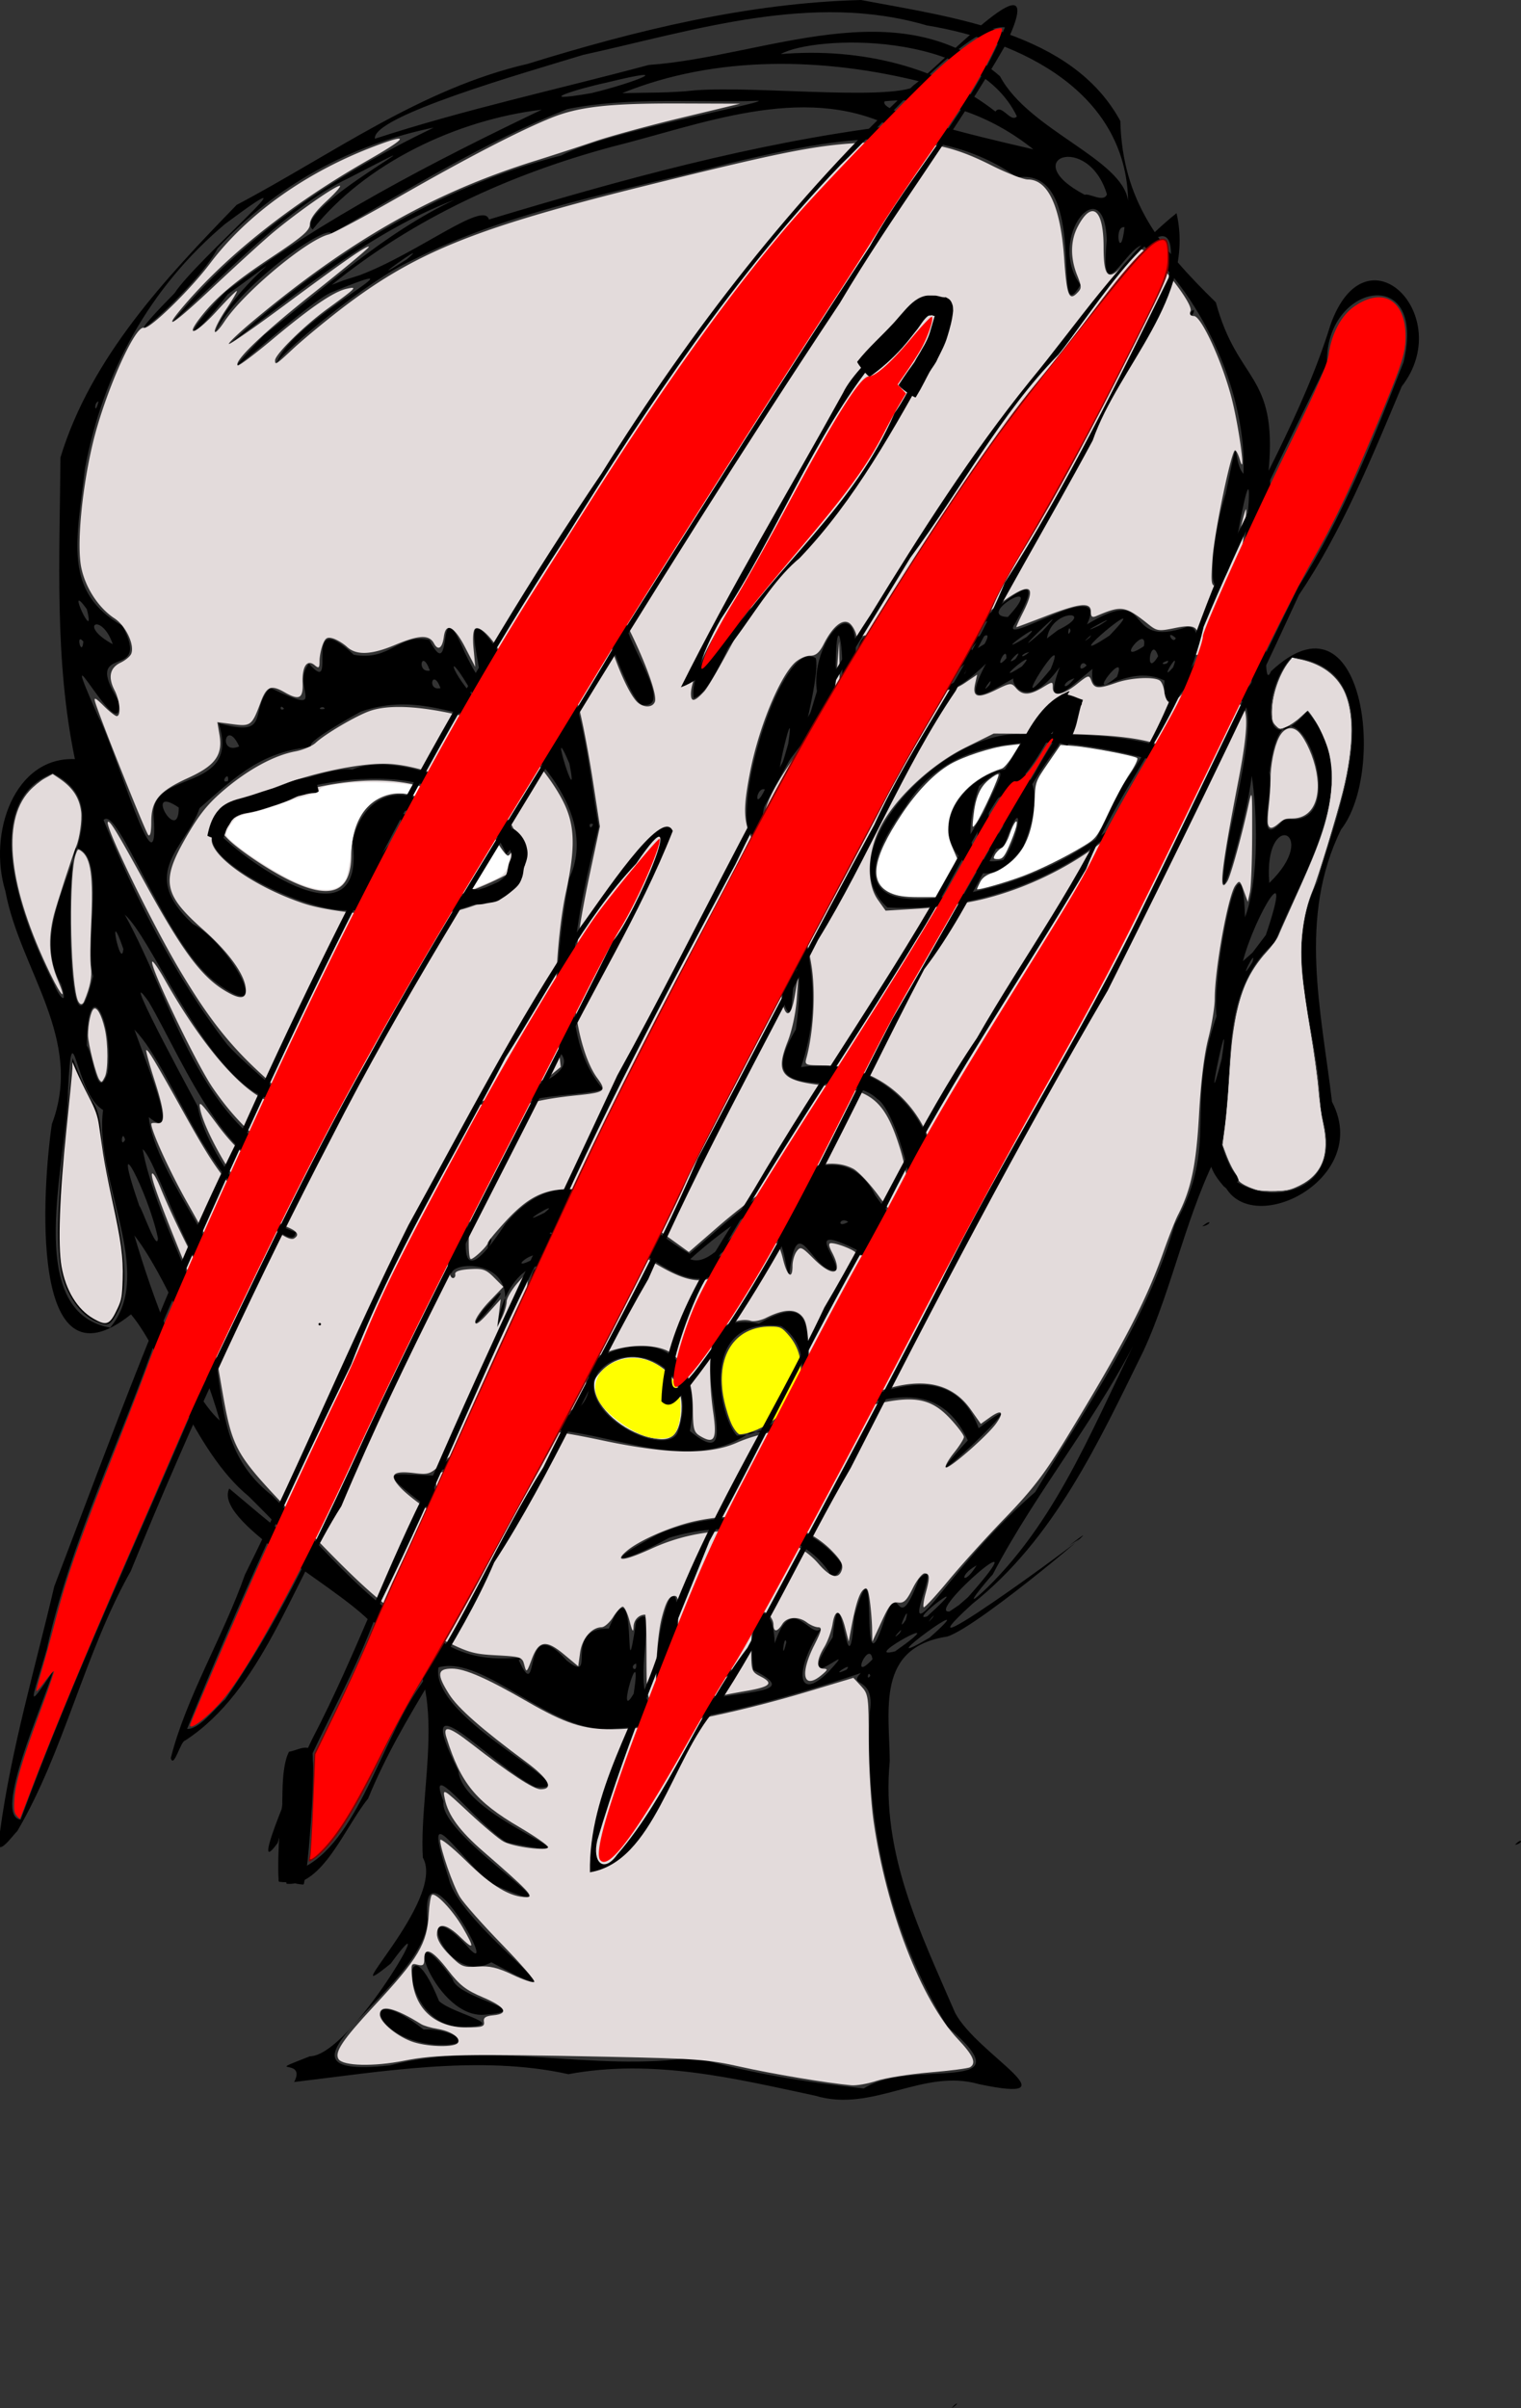<svg xmlns="http://www.w3.org/2000/svg" width="1148.45" height="1817.856"><rect width="100%" height="100%" fill="#333333" stroke="none"/><g transform="translate(-198.308 -232.403)"><path d="M916.794 2050.258c4.506-5.409 6.304-3.682 0 0m-102.89-235.829c-60.36-12.905-122.084-28.18-186.468-16.25-66.77-14.898-141.85-1.791-207.04 5.916 10.048-18.984-25.666-4.63 11.793-19.393 32.035-.361 103.228-127.71 61.163-70.025-46.03 37.36 42.343-48.017 24.24-79.984-3.683-59.463 28.423-155.11-40.798-179.189-28.616-28.463-117.284-75.103-105.4-99.436 32.813 27.553 61.99 52.813 14.733 5.927-41.99-34.454-63.65-107.427-88.9-137.388-78.032 62.401-66.655-97.444-59.753-143.625 24.398-64.35-23.89-115.936-35.102-175.855-13.444-44.212 7.08-101.621 52.494-99.67-15.562-74.774-11.498-152.07-10.9-227.716 23.049-75.646 79.348-135.398 133.045-190.666 71.894-37.936 138.779-87.75 219.783-106.47 81.657-25.275 165.93-45.97 251.683-48.202 69.49 13.25 159.203 24.129 195.744 91.306 1.607 61.039 30.61 96.224 72.13 136.95 16.572 61.141 46.456 53.11 39.924 126.344 6.675 40.031-8.715 176.366 1.75 152.144 70.188-65.85 87.324 75.43 52.866 119.426-32.54 66.27-14.993 136.496-6.827 205.589 33.733 64.195-81.694 113.557-85.087 46.693 22.3 37.998 100.468 27.413 76.374-38.99.59-58.222-30.482-117.77-2.224-174.203 13.606-50.02 61.352-160.628-19.542-169.047-21.872 22.553-23.98 81.435 11.81 40.78 44.832 52.343-4.29 122.202-24.581 174.442-44.347 39.132-28.809 98.99-40.474 154.203-25.87 48.306-36.163 105.46-58.68 154.242-33.983 69.103-67.214 141.677-129.178 190.874-73.562 67.005 122.68-77.665 72.858-43.788 45.656-35.655-67.479 61.2-91.843 68.456-53.724 8.23-43.706 55.098-43.357 93.973-6.78 69.79 23.387 129.875 49.346 190.086 16.867 31.816 92.229 69.463 17.974 53.803-42.412-12.22-80.093 21.869-123.555 8.743m36.621-5.48c36.384-23.434 125.461 6.592 63.204-46.55-43.683-71.142-62.216-154.446-58.667-237.708 4.446-27.639-17.207-18.392-6.852-29.278-60.458 20.36-125.95 38.166-187.74 42.04-45.614 4.442-96.355-56.128-131.094-46.358-7.026 40.139 117.917 94.505 73.176 90.312-33.961-16.567-95.57-87.736-58.158-12.043 3.89 37.786 122.532 71.278 36.663 53.865-23.544-14.225-61.626-66.644-47.844-30.901-4.748 27.258 120.358 99.346 34.602 61.36-29.263-27.333-50.903-65.38-30.622-3.122 8.15 36.593 117.126 108.986 32.13 63.119-36.377 20.252-61.517-61.428-15.533-9.081 20.343 19.322-38.612-85.624-32.639-23.031-1.034 51.02-136.258 121.65-28.384 109.953 76.018-19.687 151.836 5.64 230.169-6.143 41.769 12.265 85.944 19.105 127.59 23.566m-324.398-33.106c-48.547-4.41-56.152-49.658-8-11.38 20.72-1.193 44.62 13.326 8 11.38m19.878-13.058c-47.924-3.586-43.966-88.42-16.17-19.772 10.861 10.128 56.636 18.46 16.17 19.772m16.58-9.412c-38.283.75-64.516-85.37-22.566-27.123 3.34 15.407 67.415 24.207 22.566 27.123m154.248-235.332c46.82-10.39 86.167-6.67 50.376-25.002-6.139-46.688 14.535-57.56 16.092-20.162 13.78-41.62 28.228 1.692 36.157-12.666-22.615 34.06-18.836 57.361 4.14 34.515 28.344-30.55-30.835 26.03 3.435-26.334 6-60.356 11.44 51.338 16.331-15.629 20.247-70.177 2.336 64.459 22.122 4.205 13.215-39.324 8.37 16.352 26.569-32.399 21.775-21.727-19.982 55.533 14.739 12.881 25.318-31.53 45.942-54.976 73.193-78.769 39.334-65.285 83.74-127.749 105.406-201.995 34.083-61.608 7.065-87.49 31.505-157.2-3.956-28.82 19.2-152.096 21.489-74.724 11.186-29.508 8.967-81.346 5.04-106.766-3.23 32.477-32.235 134.691-17.367 47.163 5.76-29.39 29.991-125.35-.712-99.413 3.98-32.983 28.968-61.178 19.455-94.255-4.3 39.233-40.176 106.08-16.779 30.417 9.743-35.235 22.271-163.722 3.955-61.268-21.805 72.102-23.175 13.57-8.18-35.645 11.417-54.86 4.46-24.735 13.407-14.91 2.66-58.047-29.108-131.803-75.978-172.656-12.769 1.429-32.503 50.51-27.227-3.749-1.826-54.57-46.103-1.632-19.874 33.773-23.317 39.259 8.59-89.487-47.818-81.138-64.92-46.107-145.347-27.561-216.849-10.762-80.876 21.145-165.716 35.436-240.503 73.616-33.15 15.046-95.168 66.716-101.944 77.53 11.012-33.474 123.34-86.95 40.608-53.217-24.133 12.202-107.997 93.026-49.854 31.801 46.383-36.017 90.133-76.71 143.843-102.15-63.844 24.445-116.492 69.315-170.765 109.629 71.712-65.207 156.274-118.877 251.282-143.01 35.668-18.281 148.699-38.402 149.204-41.261-47.931 1.697-97.952-3.216-144.756 6.28-62.228 24.666-119.902 60.652-177.98 93.893-3.475-7.696-71.945 40.402-87.964 75.431 11.654-36.2 74.797-76.508 9.66-29.507-29.701 39.02-37.457 34.723-1.461-2.1C442.245 397.4 524.67 354.8 607.334 315.21c-63.966 7.593-133.075 40.242-172.959 90.454-18.342-14.806 122.588-88.266 27.81-39.127-49.87 23.228-106.902 86.598-133.963 109.31 52.11-64.51 123.307-111.347 197.616-147.152-62.851 12.86-119.648 43.734-163.23 91.257-16.881 32.016-93.265 95.474-32.428 33.684 15.811-24.69 115.296-109.638 38.08-52.152-56.914 47.917-92.312 112.168-105.77 184.431-6.427 55.24-16.62 93.267 28.186 118.847 23.195 43.758-32.092 9.94-2.625 57.125 4.065 40.498-51.888-70.316-15.529 11.49 12.757 23.31 46.636 141.53 41.738 74.673-2.532-35.332 66.277-16.564 49.144-69.703 40.231 11.198 22.439-8.76 38.838-26.799 46.712 22.552 14.887-.404 29.372-18.172 23.623 27.112-7.853-45.642 33.81-6.676 27.792 4.985 33.822-16.39 57.084-11.162 19.036 36.893 4.063-43.567 26.62 9.224 30.963 62.85-15.98-62.034 25.412-.547 18.034 50.969 25.628-37.156 35.11-11.683 29.993 39.885 32.66 101.251 40.735 144.006-14.785 60.47-37.346 151.98 3.561 198.305-36.86 9.374-94.898-4.417-96.107 63.868-8.906 45.116-18.687 99.33 22.075 37.604 50.831-60.527 98.284-.546 139.14 22.55 34.264-28.652 109.328-104.882 140.1-44.207 50.997 74.23 21.19-60.585 1.624-72.645-25.743-24.703-97.35 7.548-61.561-52.443 6.063-41.52.221-72.146-3.584-12.282-15.2-1.671-1.39-105.14-32.58-138.459-7.539-35.661 28.224-145.052 51.212-129.575 4.034 14.721-19.052 91.022.897 24.935-5.576-35.833 32.566-81.181 29.084-24.094 8.712-46.107 23.663 20.1 32.503-34.45 33.57-23.592 22.35 18.933 57.8-5.96-48.339 70.672 74.903-65.369 30.442 13.011-15.556 21.693 72.515-37.957 54.072 1.037 52.739-31.98 24.3 19.671 75.58 1.876 24.576-.77-26.08 74.935 4.164 29.655 33.433-47.523-25.788 66.131-21.208 10.863-30.689-15.031-57.28 22.284-54.439-8.757-18.919 15.674-37.618 33.771-24.719-1.348-27.78 38.46-40.157 5.84-33.168 7.48-20.895 11.614-42.045 26.987-22.52-10.073-39.441 38.07-34.623 8.173-60.493 22.922 6.668 54.225-6.38-13.052-30.545 18.47 5.78-46.748-46.783 40.396-18.672-17.642 4.184-28.286-3.016-72.304-3.742-22.284 8.827 49.93-89.467 93.593-42.458 147.2 19.79 51.727 35.582 99.87 16.275 155.88 65.188-9.85 109.317 46.03 102.28 103.47.033 43.113-69.934 41.026-57.692 35.649-43.307-21.742-18.037 2.003-17.718 14.248-18.502 3.425-29.62-49.103-35.651 3.06-4.531-3.913-4.13-51.378-21.981-5.566-22.25 29.375 22.964-51.6-17.7-10.89-38.516 64.443-97.454-55.42-100.487 16.64-23.59 1.325-33.388-40.517-31.276 9.417-13.751-35.504-45.416-5.331-48.931 29.426 26.095-54.824-44.925-50.07-33.417-36.334-23.097-45.843 47.962-148.082 37.53-135.963-64.01 14.375 66.117-8.19 43.386-33.82-6.704-43.65.338-96.419 6.656-131.833 23.123-49.142-30.464-102.566-59.257-119.27-33.044-6.044-60.69-19.53-98.094-6.618-19.844 10.93-44.383 25.768-36.27 26.443-37.877 3.79-55.625 20.14-85.51 46.434-9.736 29.365-47.138 48.508-5.211 87.338 27.465 14.237 64.929 80.312 16.636 43.541-37.96-29.5-73.3-134.19-83.897-121.89 23.036 56.498 53.76 118.172 93.175 169.187 18.278 21.177 83.16 68.383 20.605 36.163-43.595-28.694-77.955-116.376-97.77-133.946 36.47 65.883 57.014 162.172 133.604 190.034-48.78 22.836-90.534-81.887-115.521-124.29-27.489-38.868 48.057 99.076 37.063 79.15 6.352 41.043 71.9 116.825 73.895 94.824-65.352-22.933-90.02-120.337-121.769-152.967 12.112 33.958 34.394 85.726 10.877 66.086 3.532 42.883 72.47 121.998 55.867 137.52-25.039-22.395-50.996-106.624-60.514-113.294 8.528 47.995 49.674 121.594 52.714 147.056 9.3 38.693 3.41 82.2 45.048 114.396 36.997 38.086 83.62 94.811 124.124 107.305 33.014 25.405 72.118 10.543 62.075 16.938 16.903 36.758.931-39.171 36.24.307 24.19 19.042-4.39-24.631 31.753-24.164 23.377-55.828 10.155 62.845 20.736-5.537 24.325-25.44-22.095 94.841 38.117 61.816m-20.88-6.828c-9.55-27.865 16.556-123.633 13.972-42.425-1.007 9.99-2.864 49.507-13.971 42.425m29.362-1.18c-40.81-9.499 33.758-116.07 3.65-40.502-20.73-13.393 28.635 61.475-3.65 40.501m16.358-13.613c-16.18-55.809 24.583 10.588 0 0m11.023-29.278c-1.292-94.032 21.372 35.218 0 0m71.443-48.323c-24.423-36.101-81.425-37.654-120.679-25.551-35.92 20.062-53.988 21.362-8.225-2.68 43.418-18.926 106.591-18.66 137.215 20.473 5.17 3.988-6.719 18.133-8.31 7.758m-302.129-47.724c-40.277-31.134-31.214-25.871 3.39-24.836 33.497-48.265 134.253-22.02 115.558-83.202 48.049-32.629 89.5-8.641 78.248 49.59 54.396 45.027-26.846-96.828 52.155-81.03 70.449-42.117 7.798 79.927 62.813 64.117 35.415-17.182 84.43-35.555 103.11 14.823 61.165-46.964-69.701 76.004-8.215 9.16-32.821-71.144-107.694-2.813-163.915-6.306-68.97 48.8-158.767-46.949-226.36 27.611-34.079.254 12.185 47.69-16.784 30.073m232.748-54.943c45.393-1.626 66.004-61.263 33.302-82.758-62.98-7.91-46.858 68.76-33.302 82.758m-45.124-1.723c20.756-52.101-41.859-76.443-62.647-41.828-7.72 30.72 52.993 59.138 62.647 41.828M563.46 1220.97l10.95-11.694c11.53-7.82-32.838 42.76-10.95 11.694m33.334-12.917c10.476-52.51 7.812 32.109 0 3.624zm-132.667-288.67c-34.497 3.643-122.126-41.287-102.905-60 26.493 27.164 113.522 87.288 103.29 8.297 15.532-67.525 99.412-26.521 50.447 26.75-59.209 50.135 83.618 2.267 78.53-10.689-26.331 45.19-84.676 41.438-129.362 35.641m38.16-16.1c18.393-22.679-31.801 16.58 0 0m-2.16-7.189c6.821-9.536-9.95 9.697 0 0m1.269-6.035c32-67.162-39.707 20.71 0 0m-5.152-25.485c22.142-48.6-38.631 52.866-5.37 6.886zm-18.31-2.176c43.986-56.176 5.197 31.49-7.855 18.363l3.307-8.144zm29.229-15.637c26.207-13.166-40.88 10.073-9.144.581zm361.195 70.707c-46.756-41.686 41.981-133.394 100.364-130.777 45.945-1.586 183.017 1.856 89.97 53.97-46.671 51.867-121.2 80.524-190.334 76.806m43.417-8.022c67.92-9.108 130.547-42.815 170.215-99.352-64.12-19.173-158.605-36.583-200.107 31.411-29.961 41.275-39.617 78.237 29.892 67.94m24.352-18.614c-77.212-49.626 80.854-136.682 34.745-18.944-7.994 10.562-19.826 23.237-34.745 18.944m19.85-9.347c14.844-22.558 14.667-53.133.178-9.559-56.913 15.636 31.55-88.729-18.565-46.07-6.12 18.244-16.828 64.486 18.386 55.629m-1.244-19.39c5.99-34.572-8.756 17.274 0 0m-9.222-10.233c41.147-29.278-6.731-23.082 0 0m-364.97 25.232c-34.724-77.793-135.596-61.526-199.518-34.48-66.722 25.235 55.42-33.622 83.224-29.232 42.72-18.59 148.142 35.991 116.294 63.712m102.517-112.64c-13.732-4.9-56.909-139.09-11.556-61.026-1.062 12.787 37.005 64.733 11.556 61.026m39.069-4.908c-6.51-33.497 83.163-139.558 42.676-69.66-13.799 19.235-26.948 63.914-42.676 69.66m374.667-290.785c6.25-7.585 1.03 6.53 0 0m-420 1042.167c7.224-46.941-14.472 24.788 0 0m178.666-13.5c-1.612-4.875-3.288 4.75 0 0m-17.921-4.625c5.832-7.004-15.025 6.843 0 0m-158.935-4.62c-6.126 2.196 1.135 8.247 0 0m178.456-3.14c-2.009-15.73-17.925 18.8 0 0m17.14-6.084c49.117-34.616-28.757 7.566 0 0m-82.17-6.865c-1.572-7.665-4.352 17.883 0 0m108.097-3.362c47.697-42.32-52.583 30.842 0 0m-22.615-3.362c5.375-8.22-9.19 8.428 0 0m4.692-10.144c4.282-15.625-8.379 12.985 0 0m16.167-2.634c39.92-36.118-15.911 5.356 0 0m3.926 1.169c4.331-6.627-7.585 8.418 0 0m26.932-15.667c59.115-66.681-33.29 13.16-13.973 10.79l7.186-4.87zm14.123-6.822c56.14-54.673 83.008-129.438 118.03-197.844-31.7 66.505-79.787 123.024-113.523 187.571-2.328 2.165-27.927 32.536-4.507 10.273m-7.623-17.178c-14.276 7.723-10.322 16.708 0 0m-571.523-109.381c-12.513-45.297-44.322-114.466-64.441-139.68 13.138 44.967 39.042 117.09 64.441 139.68m-82.757-70.087c34.786-41.034-12.292-111.264-5.306-164.352-21.525-12.292-23.096-80.603-26.512-14.084-.11 50.783-35.098 166.295 31.818 178.436m371.345-47.258c-3.032-40.653-25.253-9.671 0 0m-46-7.6c-9.327-3.065-27.838 16.035 0 0m136.718-6.455c51.015-47.495 2.052-14.333-24.052 9.621 9.037 3.718 17.868-4.851 24.052-9.62m1.338 5.67c7.385-9.074-13.989 8.505 0 0m-175.675-9.177c.835-10.34-6.092 14.159 0 0m-251.598-2.712c-7.403-35.3-37.246-91.694-14.083-24.39 1.722 1.07 13.59 35.876 14.083 24.39m298.217-3.883c-7.343-2.164-1.333 2.334 0 0m223-8.45c-6.54-4.36-9.199 5.554 0 0m-191-2.467c-5.988-15.65-31.085 14.876 0 0m-38.334-4.381c14.765-12.086-25.625 12.663 0 0m10.17-3.485c4.979-6.089-8.98 7.244 0 0m16.497-.334c17.79-7.846-25.385 4.67 0 0m154.027-6.032c4.42-8.795-12.035 7.905 0 0m-497.36-45.222c-2.37-9.05-4.123 7.207 0 0m-13.164-50.832c5.088-37.642-15.454-78.723-15.83-20.25 4.615 5.107 7.734 44.479 15.83 20.25m841.17-10.312c8.088-53.71-15.763 60.578 0 0m-852.18-62.293c-6.778-27.185 10.751-92.184-13.003-96.975-7.548 10.529-6.33 178.406 13.004 96.975m-24.005 6.228c-33.781-57.623 55.265-127.764-6.49-159.488-58.904 23.335-20.461 117.412 1.335 159.882 1.84 5.817 11.038 19.147 5.155-.394m899.427-17.1c3.669-12.978-12.864 21.02 0 0m10.063-20.329c22.062-64.964-8.27-14.738-17.311 19.78l7.262-6.475zm-862.648 10.55c-12.86-37.037-1.64 17.613 0 0m865.251-49.823c39.623-38.264-4.658-56.885 0 0m11.608-48.497c58.893 11.442-.11-134.725-11.629-34.491 4.387 11.386-12.82 62.435 11.63 34.491m-522.189 4.172c-4.628-2.299-2.2 6.225 0 0m-312.85-12.603c-27.38-18.666.105 29.032 0 0m442.585-13.573c-6.77-2.543-8.533 17.607 0 0m-405.382-6.464c1.177-9.076-6.961 2.691 0 0m257.759-13.21c-17.574-41.194 8.423 42.3 0 0m165.21-14.808c6.86-46.1-17.357 61.233 0 0m-414.519 1.928c-10.003-21.882-16.49 6.88 0 0m33.864-28.368c-3.112-4.58-3.84 2.54 0 0m30.666.064c-.607-3.58-7.884 1.195 0 0m420.986-18.934c-9.53 6.847-4.614 27.798 0 0m8.305 7.628c-2.33-4.747-5.258 12.006 0 0m-318.537-1.836c-18.665-32.781-17.4-17.538 1.751 3.922zm589.173-6.667c1.878-48.146-16.343 23.024 0 0m-612.458 4.115c-5.872-15.821-10.632 2.401 0 0m460.687-14.314c16.09-38.821-37.757 45.999 0 0M945.46 749.43c4.232-9.569-8.834 9.847 0 0m64.134-4.977c-10.664 3.066-8.9 11.66 0 0m-82.606-3.848c9.513-25.433-29.626 27.485 0 0m114.677 2.754c9.128-24.063-26.455 21.487 0 0m-145.82-2.934c5.642-15.871-15.477 16.52 0 0m-30.307-.573c-.219-13.146-10.6 13.546 0 0m38.18 1.91c10.681-14.856-11.262 7.111 0 0m-380.837-3.14c-6.212-17.409-10.233 2.011 0 0m447.108-3.239c15.435-17.789-27.008 17.444 0 0m114.104.78c6.342-16.44-12.09 13.987 0 0m-65.3-1.4c-4.595-6.345-7.955 7.611 0 0m61.455-3.657c-9.555 2.95.836 3.958 0 0m-122.081-1.75c.547-11.845-10.652 12.048 0 0m114.606-1.627c-5.605-17.424-10.76 18.188 0 0m-181.276-1.1c3.152-22.447-12.152 20.3 0 0m73.525 3.26c8.39-12.127-10.905 7.212 0 0m-55.371-8.856c33.215-50.41-25.95 26.593 0 0m65.81 3.636c-6.983 1.185-7.296 6.407 0 0m86.6-4.48c3.09-17.886-23.532 15.623 0 0M941.73 718.51c11.587-21.23-27.197 17.41 0 0m-680.492-1.845c-6.368-7.33-1.073 12.759 0 0m774.812-4.473c38.644-40.308-45.57 29.967 0 0m-752.59 6.517c-8.361-24.616-27.001-14.623 0 0m690.063-5.47c17.935-16.902-31.727 19.21 0 0m-81.228 3.17c13.012-31.384-7.284-12.185 0 0m93.215-7.646c28.469-30.713-35.009 30.99 0 0m35.454 5c4.978-6.088-8.98 7.244 0 0m65.163.333c-8.42-7.486-2.28 5.6 0 0m-182-.666c-1.612-4.875-3.288 4.75 0 0m92.926-5.338c30.512-14.778-4.631-17.155-8.248 6.274zm-52.55-4.82c-.712-10.53-16.778 26.337 0 0m62.106 5.49c-1.154-7.042-3.165 6.997 0 0m21.614-4.126c21.565-13.325-23.224 10.915 0 0M263.865 692.26c-17.387-24.212 7.58 29.227 0 0m695.453 5.909c31.63-34.28-26.04-.867 0 0M272.68 535.429c-3.763.579-2.774 11.565 0 0m197.25-95.298c44.332-16.743 93.79-56.721 97.53-42.018 99.335-29.922 199.857-57.737 303.086-70.684-67.203-32.24-142.94-.924-210.586 15.874-76.773 20.75-148.95 53.699-211.166 104.142l9-3.438zm35.53-11.963c21.585-18.23-39.916 25.712 0 0m541.941-24.263c-8.577-1.448-3.132 27.518 0 0m2.726-19.916c-1.687-82.102-80.75-120.737-152-132.387-86.416-25.433-175.096 3.621-259.59 22.268-44.749 13.651-159.711 46.386-157.14 63.268 67.653-22.12 137.773-37.192 206.743-55.698 87.265-6.129 188.405-57.98 265.179 8.468 21.914 41.058 92.252 62.16 96.808 94.081m-16.013-4.894c-14.338-47.386-68.658-26.751-16.732.376 3.057-1.582 14.343 6.239 16.732-.376m-55.57-33.953c-30.903-24.883-71.38-40.48-112.224-36.272-7.657 9.998 109 35.306 112.225 36.272m-12.417-24.884c-31.717-65.903-153.979-60.986-178.269-47.015 61.674-5.123 119.688 10.204 162.063 43.373 4.558-6.306 11.595 8.93 16.206 3.642m-321.333-17.54c33.589-8.09 66-21.39 11.866-8.045-22.942 4.862-58.031 16.027-11.866 8.044m78-2.099c48.924-3.887 161.457 9.935 171.408-6.391-73.552-18.428-154.939-20.436-226.075 8.485 18.226-.485 36.52-.037 54.667-2.094m619.444 1324.432c5.706-6.254 6.339-1.06 0 0m-236.111-466.862c7.296-6.407 6.983-1.185 0 0" style="fill:#000;stroke-width:1.333"/><path d="M841.04 1806.552c-18.332-1.668-59.978-8.635-83.89-14.034-23.695-5.35-33.643-6.104-98.27-7.446-108.893-2.26-131.569-1.835-155.332 2.91-23.053 4.604-46.396 4.029-49.641-1.222-3.18-5.146 3.023-14.422 26.65-39.854 33.873-36.462 40.242-47.16 41.493-69.7.387-6.987 1.414-13.413 2.28-14.28 2.514-2.514 15.766 11.376 23.317 24.44 9.174 15.871 8.764 17.55-1.785 7.305-10.656-10.35-17.608-11.23-17.608-2.23 0 4.117 3.275 9.55 9.53 15.804 8.886 8.886 10.32 9.474 21.224 8.706 9.127-.643 14.922.717 26.395 6.195 8.085 3.86 15.429 6.29 16.32 5.399.89-.891-10.198-13.757-24.64-28.59s-28.613-30.826-31.488-35.538c-5.238-8.583-14.855-36.257-14.913-42.912-.017-1.948 8.867 5.182 19.743 15.845 19.34 18.962 33.35 27.317 45.588 27.19 5.894-.061 1.076-5.134-32.674-34.4-18.025-15.63-26.595-27.303-29.17-39.73-1.698-8.193-1.52-8.093 18.356 10.41 11.039 10.275 22.768 20.088 26.065 21.807 7.981 4.16 33.553 7.338 33.553 4.169 0-1.32-9.752-8.124-21.671-15.12-32.999-19.37-44.271-33.203-55.025-67.521-3.03-9.672 1.874-8.53 18.362 4.277 29.79 23.139 47.324 34.671 52.718 34.671 10.256 0 6.11-7.934-10.622-20.33-33.822-25.056-51.737-40.786-58.376-51.254-9.637-15.197-9.172-19.496 2.11-19.493 9.696 0 26.47 7.355 56.924 24.956 28.597 16.526 42.257 20.97 64.016 20.828 34.225-.224 89.9-11.05 150.12-29.192l31.975-9.633 5.774 6.23c5.552 5.99 5.776 7.588 5.818 41.46.024 19.376 1.634 46.415 3.577 60.085 9.564 67.286 35.942 135.58 63.712 164.95 11.645 12.315 14.17 18.146 9.19 21.224-1.414.874-15.166 2.644-30.56 3.932-15.392 1.288-33.38 4.142-39.97 6.342-6.592 2.199-15.22 3.704-19.175 3.344m-296.982-32.066c2.33-3.772-5.251-8.878-15.621-10.52-4.715-.748-10.19-2.368-12.167-3.602-20.186-12.592-31.159-15.124-31.159-7.188 0 5.93 13.885 17.21 25.714 20.89s31.068 3.922 33.233.42m19.654-15.815c-.531-3.164 1.21-4.38 7.086-4.946 12.21-1.177 9.232-6.305-7.89-13.582-12.934-5.497-17.576-9.128-26.505-20.733-11.518-14.968-17.736-17.878-17.736-8.301 0 4.715-.937 5.523-5.134 4.425-4.868-1.273-5.072-.693-3.93 11.189 2.161 22.497 17.52 36.142 40.682 36.142 12.129 0 14.032-.594 13.427-4.194" style="fill:#e3dbdb;stroke-width:2.397"/><path d="M691.238 1518.389c-4.302-4.302-4.794-7.99-4.794-35.952 0-17.138-.45-31.16-1.002-31.16-4.82 0-8.618 4-8.778 9.245-.141 4.647-.94 3.46-2.996-4.45-1.542-5.933-3.86-10.786-5.15-10.786s-4.527 3.464-7.19 7.697-6.612 7.739-8.773 7.79c-7.662.18-14.778 8.6-16.232 19.204l-1.41 10.291-10.555-8.828c-13.736-11.488-19.246-10.725-24.504 3.393-3.838 10.304-4.09 10.505-5.638 4.486-1.554-6.038-2.438-6.345-21.208-7.354-18.153-.976-21.539-2.053-46.238-14.716-33.295-17.07-50.084-31.286-104.276-88.296-48.98-51.527-48.53-50.7-58.038-106.438-5.015-29.402-8.452-41.707-18.41-65.912-24.775-60.22-33.772-84.137-33.049-87.855.408-2.094 3.33 2.57 6.494 10.365 10.473 25.802 33.706 71.589 39.795 78.427 12.173 13.67 14.637-.982 3.953-23.508-3.751-7.91-14.087-27.166-22.969-42.792-13.269-23.346-27.73-54.86-27.73-60.431 0-.687 1.887-.932 4.194-.545 6.699 1.125 6.277-7.332-1.584-31.779-3.968-12.338-6.841-22.807-6.384-23.264 1.066-1.066 6.417 7.834 27.694 46.064 21.982 39.496 28.222 48.472 48.672 70 17.564 18.49 31.146 28.515 35.221 25.996 4.079-2.52 2.77-5.102-4.15-8.193-13.688-6.113-25.006-15.806-36.397-31.172-13.413-18.094-27.685-45.362-30.216-57.733-1.539-7.52-.189-6.332 13.029 11.472 21.211 28.571 42.173 40.626 59.001 33.931l7.166-2.85-8.335-3.53c-21.5-9.105-43.278-28.83-61.61-55.801-12.77-18.79-48.088-92.488-45.542-95.034.618-.618 4.657 5.142 8.976 12.8 27.2 48.228 55.635 82.122 77.046 91.84 10.957 4.972 18.679 6.094 18.679 2.714 0-1.134-9.847-11.061-21.883-22.061-24.38-22.283-40.089-42.175-61.392-77.743-21.499-35.894-57.68-110.313-54.956-113.036 1.44-1.44 6.815 7.388 28.111 46.169 30.023 54.672 44.276 73.145 64.508 83.607 9.287 4.802 12.95 2.71 11.137-6.358-2.117-10.586-14.104-26.5-31.609-41.963-30.375-26.834-32.204-36.804-12.889-70.27 9.87-17.103 16.448-25.214 29.047-35.82 18.189-15.31 37.46-25.671 53.226-28.617 5.776-1.079 12.709-4.012 15.407-6.52 7.14-6.632 30.116-20.164 40.576-23.896 13.914-4.965 36.719-4.03 66.124 2.71 23.318 5.344 28.5 7.474 39.974 16.427 17.182 13.408 36.716 38.718 43.206 55.981 5.783 15.383 5.526 31.51-.983 61.665-6.354 29.437-9.505 81.491-6.546 108.113l2.636 23.712-6.573 5.411c-7.304 6.012-26.76 13.897-44.253 17.935-6.3 1.455-11.455 3.462-11.455 4.462s3.498.815 7.774-.411c4.275-1.227 7.969-2.23 8.207-2.23s-4.936 10.2-11.498 22.665c-16.004 30.399-26.147 59.002-27.764 78.29-1.449 17.279.577 33.267 4.215 33.267 1.258 0 2.018-1.348 1.689-2.996-.397-1.985 3.258-3.243 10.836-3.728 9.955-.638 12.345.176 18.456 6.287l7.02 7.02-10.666 11.132c-5.866 6.122-10.622 13-10.568 15.284.07 2.915 2.953.995 9.682-6.45l9.584-10.6-1.31 10.6-1.31 10.602 3.504-7.19c1.927-3.955 3.553-9.438 3.612-12.184.06-2.747 3.884-9.218 8.499-14.381l8.39-9.388-1.468 12.277c-.989 8.266-.546 12.846 1.356 14.021 4.337 2.68 5.613-.01 6.8-14.316 1.283-15.47 4.519-16.763 13.482-5.39l6.139 7.79.026-12.791.027-12.791 10.06 7.398c13.724 10.093 20.11 9.829 22.125-.914 1.913-10.198 7.271-15.997 12.825-13.881 2.269.864 12.456 6.625 22.637 12.802 31.108 18.87 44.209 18.056 62.981-3.917 12.41-14.525 16.922-16.518 14.643-6.466-4.214 18.593-4.578 22.898-1.79 21.175 1.55-.957 5.51-7.057 8.803-13.555s6.94-11.815 8.105-11.815c1.164 0 3.41 5.393 4.992 11.984 3.13 13.044 7.19 16.01 7.19 5.252 0-3.703 1.4-8.647 3.112-10.987 2.878-3.936 3.847-3.52 12.9 5.534 14.75 14.749 22.577 12.093 13.887-4.711-2.632-5.09-2.847-7.072-.77-7.072 4.941 0 18.808 5.657 18.808 7.672 0 2.876 22.093 2.304 31.4-.812 12.14-4.065 23.809-13.661 27.576-22.678 1.838-4.398 3.341-15.467 3.341-24.598 0-52.62-37.401-93.39-85.966-93.706-14.64-.096-15.2-.319-13.796-5.493 5.213-19.21 6.945-47.821 4.118-68.029-3.586-25.633-16.997-68.18-28.071-89.054-4.46-8.408-8.1-18.703-8.087-22.878.035-11.072 9.053-28.517 28.088-54.329 23.166-31.413 25.333-36.202 27.12-59.92l1.533-20.373.327 19.174c.248 14.51-.826 21.717-4.413 29.623-2.608 5.747-4.742 10.87-4.742 11.385 0 3.207 6.755-.277 15.027-7.75 8.48-7.66 9.883-8.21 11.876-4.648 1.243 2.221 1.665 5.591.937 7.488-1.736 4.524 1.918 4.43 5.716-.145 4.472-5.388 12.844-4.342 19.175 2.397 8.35 8.89 10.436 7.527 8.86-5.789-1.644-13.874-.682-14.584 19.763-14.584 10.862 0 15.777-1.308 22.78-6.06l8.928-6.059-1.544 7.03c-2.205 10.037 1.97 11.265 15.508 4.565 11.234-5.56 11.826-5.614 15.408-1.43 4.798 5.603 10.266 5.489 19.951-.417 7.768-4.736 7.79-4.736 7.79.01 0 7.012 7.41 5.965 18.144-2.565 8.92-7.089 9.274-7.166 11.038-2.397 2.173 5.874 5.26 6.093 18.755 1.332 10.764-3.798 28.07-4.725 32.74-1.754 1.529.973 3.146 4.918 3.595 8.767.448 3.849 2.147 7.435 3.775 7.97 3.951 1.297 15.45-11.577 23.42-26.22 6.692-12.297 6.585-17.01-.26-11.33-3.6 2.989-3.808 2.412-2.313-6.438 2.247-13.3-.967-15.58-17.21-12.209-11.52 2.39-13.132 2.166-19.174-2.668-17.85-14.284-20.348-14.696-39.554-6.525-3.232 1.375-4.194.626-4.194-3.266 0-7.37-8.268-6.555-33.886 3.34-11.947 4.613-22.006 8.388-22.354 8.388s1.918-5.036 5.034-11.192c11.547-22.808 4.33-23.48-23.404-2.178-11.022 8.466-20.438 14.994-20.925 14.508-.486-.487 1.483-4.717 4.378-9.4 5.679-9.19 4.643-10.27-4.716-4.92-8.274 4.73-13.782 4.414-20.917-1.199-12.315-9.686-27.122-3.573-31.798 13.128-3.713 13.26-5.395 14.534-12.792 9.687-5.915-3.875-13.375-2.795-13.872 2.01-.156 1.506-.965-.382-1.797-4.196-.833-3.813-3.339-8.082-5.569-9.486-5.098-3.21-12.41 2.873-19.02 15.821-3.47 6.803-6.058 8.989-10.639 8.989-3.328 0-8.612 2.56-11.741 5.689-11.764 11.763-27.28 50.211-33.503 83.02-5.483 28.902-4.895 37.723 3.554 53.323 9.092 16.785 13.228 36.607 16.772 80.373 1.526 18.84 3.536 37.105 4.468 40.59 3.01 11.25 6.653 8.486 9.293-7.05l2.56-15.065-1.213 17.977c-.723 10.727-3.552 23.946-7.014 32.782-9.561 24.402-4.484 29.764 31.29 33.04 32.646 2.99 42.914 12.133 53.941 48.027 5.46 17.774 8.918 46.127 6.42 52.638-2.404 6.263-9.308.902-22.894-17.777-6.693-9.203-15.365-18.384-19.27-20.404-21.93-11.34-55.085 3.119-103.399 45.095l-20.56 17.863-20.186-14.573c-11.102-8.015-28.063-18.692-37.691-23.727-14.742-7.71-19.827-9.155-32.2-9.155-19.462 0-31.381 5.998-48.303 24.309-7.394 8.001-13.444 15.324-13.444 16.273 0 2.141-10.492 12.148-12.738 12.148-2.495 0-1.962-26.437.827-41.018 1.358-7.101 3.543-20.413 4.855-29.583 5.264-36.796 20.16-47.434 74.167-52.97 21.707-2.225 22.85-3.193 15.518-13.132-7.972-10.805-14.583-32.655-16.693-55.168-2.104-22.46 1.3-52.672 11.16-99.049l7.58-35.657-5.328-34.615c-2.93-19.039-7.446-42.9-10.035-53.025-7.441-29.098-25.713-64.798-31.373-61.3-1.342.83-5.53 8.392-9.304 16.806s-7.97 15.298-9.32 15.298c-1.352 0-5.065-5.123-8.252-11.385-6.65-13.063-16.703-23.412-20.478-21.08-1.607.994-2.096 6.733-1.3 15.232l1.278 13.638-7.813-15.05c-8.21-15.819-14.415-18.82-15.91-7.696-1.166 8.675-4.348 10.822-7.45 5.027-3.613-6.753-11.355-6.443-29.468 1.18-17.814 7.498-29.082 7.957-36.172 1.475-2.862-2.617-7.63-5.494-10.594-6.393-4.358-1.322-5.851-.426-7.79 4.674-1.32 3.47-2.399 9.067-2.399 12.439 0 5.251-.53 5.69-3.696 3.061-5.719-4.746-9.55.909-9.067 13.384.46 11.866-2.513 13.412-13.602 7.073-10.318-5.898-13.662-4.466-18.19 7.79-6.368 17.236-7.46 18.09-20.884 16.309l-11.719-1.555 1.603 9.483c2.606 15.428-3.095 23.276-23.74 32.685-21.944 10-27.736 16.926-27.736 33.162 0 7.606-.843 11.29-2.257 9.864-2.07-2.09-36.999-89.513-40.172-100.547-1.06-3.687.425-2.995 6.429 2.996 4.294 4.284 8.757 7.79 9.919 7.79 3.402 0 2.43-11.608-1.628-19.456-5.108-9.878-3.57-17.02 4.493-20.873 3.71-1.773 7.362-4.83 8.115-6.792 2.6-6.775-4.214-21.112-12.666-26.653-11.978-7.852-21.913-22.986-25.069-38.187-3.522-16.966.296-58.565 8.594-93.625 8.88-37.518 31.958-89.753 38.66-87.498 4.118 1.386 34.749-28.406 49.892-48.526 28.237-37.518 72.721-69.156 124.8-88.758 26.619-10.02 24.648-6.514-6.295 11.198-57.6 32.97-106.352 71.683-139.25 110.578-15.938 18.842-6.798 12.926 22.218-14.38 15.059-14.172 34.377-31.852 42.929-39.289 17.107-14.877 49.74-38.01 53.619-38.01 1.354 0-3.153 5.19-10.014 11.53-8.358 7.725-12.5 13.46-12.55 17.377-.062 4.787-5.322 9.325-29.009 25.022-28.536 18.912-42.513 30.811-54.269 46.204-11.527 15.093-2.336 11.179 12.815-5.458 8.405-9.227 15.31-16.077 15.346-15.22.035.856-3.711 7.166-8.325 14.022s-8.389 14.16-8.389 16.231 3.265-1.164 7.255-7.188c14.545-21.959 61.962-61.6 78.711-65.803 3.418-.858 27.562-13.787 53.652-28.731 50.524-28.94 89.843-49.333 114.183-59.223 20.959-8.516 43.876-11.102 96.908-10.934l45.966.145-44.341 10.637c-24.388 5.85-54.049 13.95-65.913 18s-31.607 10.488-43.871 14.307c-77.44 24.108-140.751 60.055-214.4 121.732-10.225 8.562-18.09 16.066-17.48 16.676s19.221-12.32 41.358-28.733c46.61-34.558 62.975-45.896 64.313-44.559.525.526-18.03 16-41.233 34.386-38.38 30.412-60.967 51.965-57.788 55.144.671.671 12.418-8.141 26.105-19.583 29.316-24.506 46.136-35.988 56.043-38.255 8.705-1.992 7.728-.97-14.602 15.267-17.391 12.647-39.326 34.25-39.326 38.73 0 3.773.639 3.366 13.366-8.516 6.49-6.058 21.273-18.407 32.85-27.441 57.763-45.074 102.375-63.368 234.166-96.025 107.16-26.552 130.683-31.077 169.023-32.511 42.033-1.572 61.033 1.996 91.127 17.116 11.891 5.973 24.418 10.861 27.836 10.861 15.34 0 24.762 20.513 27.467 59.796 1.885 27.366 3.616 32.063 9.61 26.072 3.734-3.734 3.74-4.698.086-13.83-5.08-12.695-4.982-25.617.27-35.906 10.71-20.981 19.77-14.23 19.77 14.735 0 23.928 3.794 26.636 16.546 11.81 4.742-5.511 9.865-10.004 11.385-9.984 7.312.098 40.07 40.471 37.747 46.523-.992 2.587-.163 3.848 2.531 3.848 5.642 0 21.852 35.566 28.722 63.022 5.7 22.773 10.713 61.325 5.875 45.171-1.327-4.429-3.022-7.442-3.768-6.696-3.247 3.247-15.398 62.162-16.76 81.26-1.336 18.747-1.061 20.973 2.59 20.973 5.351 0 12.435-16.175 18.134-41.408 2.448-10.841 4.543-18.049 4.654-16.016.391 7.165-7.284 61.2-10.71 75.4a9777 9777 0 0 1-6.848 28.156c-1.857 7.576-2.443 14.351-1.302 15.056 3.317 2.05 9.887-9.899 18.35-33.375 7.138-19.806 7.722-20.714 6.325-9.837-.847 6.591-5.692 23.628-10.767 37.859-10.827 30.36-11.551 36.305-4.134 33.95 11.117-3.528 11.955 11.938 3.122 57.62-13.05 67.48-15.136 86.697-8.196 75.469 2.416-3.909 10.825-34.158 15.622-56.195 3.1-14.24 3.15-13.88 3.06 21.472-.052 19.773-.814 39.188-1.695 43.142l-1.6 7.19-3.04-8.388c-2.846-7.855-3.251-8.105-6.362-3.93-5.428 7.281-15.548 62.921-15.577 85.638-.01 6.05-2.206 19.533-4.884 29.96-3.094 12.045-5.631 32.944-6.959 57.308-2.073 38.054-5.989 56.653-16.003 76.019-1.918 3.709-6.81 16.157-10.871 27.663-13.156 37.273-30.39 70.32-73.43 140.794-16.355 26.78-25.647 38.88-46.02 59.921-14.039 14.5-33.384 35.871-42.99 47.49-9.604 11.619-17.97 20.618-18.589 19.999-.62-.62.025-5.273 1.432-10.34 3.393-12.217 3.244-15.205-.756-15.205-1.837 0-5.882 5.124-8.988 11.385-4.567 9.208-6.686 11.24-11.08 10.629-4.588-.64-6.52 1.6-12.406 14.38l-6.973 15.138-.177-9.852c-.098-5.418-.865-14.865-1.705-20.993-1.236-9.017-2.146-10.627-4.776-8.444-3.239 2.688-6.028 11.502-9.4 29.702l-1.777 9.587-2.717-10.61c-3.52-13.746-7.517-14.878-9.468-2.68-.85 5.315-3.687 13.176-6.304 17.47-5.901 9.678-6.133 16.167-.582 16.273 3.518.067 3.283.84-1.464 4.794-13.692 11.406-16.6-.502-5.498-22.512 5.63-11.162 6.153-13.534 2.996-13.597-2.103-.042-5.918-1.66-8.477-3.595-6.553-4.957-15.148-4.37-18.673 1.275-3.762 6.023-6.634 6.15-6.634.293 0-2.475-1.742-5.945-3.87-7.712-3.318-2.753-4.515-2.415-8.39 2.37-3.512 4.337-4.518 9.509-4.518 23.229 0 17.33.135 17.719 7.466 21.51 9.596 4.962 6.866 7.576-11.172 10.698-7.849 1.358-16.697 3-19.663 3.65-4.387.96-5.393.139-5.393-4.403 0-3.071-2.639-12.317-5.864-20.547-5.695-14.532-5.737-15.09-1.452-19.375 4.604-4.604 8.998-23.214 6.152-26.053-2.818-2.811-12.56 10.712-17.794 24.7-8.564 22.889-5.386 44.37 6.563 44.37 1.544 0 2.808 1.078 2.808 2.397s-2.026 2.397-4.501 2.397-8.373 1.617-13.106 3.595c-11.112 4.643-12.601 4.546-18.346-1.199zm14.261-13.36c2.284-4.609 3.822-17.57 4.485-37.804.954-29.073.76-30.745-3.475-29.95-3.291.619-5.558 4.988-8.516 16.411-4.01 15.486-5.855 55.217-2.71 58.361 2.843 2.844 6.613.254 10.216-7.018m45.102-11.831c.754-5.613-7.73-20.349-11.717-20.349-2.777 0-1.436 19.236 1.694 24.3 2.397 3.878 9.339 1.142 10.023-3.951m12.165-25.159c1.113-7.622-1.708-29.156-4.387-33.49-3.55-5.746-5.748-.782-6.772 15.297-.994 15.607 2.299 26.472 7.504 24.759 1.558-.513 3.203-3.468 3.655-6.566m71.163-50.568c1.217-3.835-.61-7.309-7.617-14.485-21.76-22.283-61.802-31.04-102.507-22.417-17.733 3.757-41.96 14.16-51.742 22.217-10.926 9.001-2.985 8.366 18.422-1.473 46.45-21.349 101.912-16.284 125.776 11.487 9.007 10.481 15.296 12.144 17.668 4.671m-300.881-43.789c0-1.811-1.624-7.896-3.609-13.52-3.737-10.595-1.948-16.741 4.874-16.741 1.691 0 7.672-3.841 13.29-8.536 12.696-10.606 21.616-15.28 36.976-19.373 17.872-4.762 29.563-4.021 69.335 4.392 49.002 10.366 79.954 10.836 100.84 1.53 7.91-3.525 19.908-7.05 26.662-7.833 6.755-.783 27.595-6.258 46.31-12.167 55.142-17.407 70.652-16.987 88.52 2.399 5.435 5.895 9.881 11.885 9.881 13.31s-3.416 6.841-7.59 12.036c-4.176 5.195-6.92 10.118-6.098 10.94 1.88 1.88 31.419-23.89 38.038-33.187 6.32-8.874 4.229-10.954-4.654-4.629l-6.944 4.945-7.623-10.814c-16.428-23.307-43.948-25.88-83.957-7.85-30.466 13.73-36.129 8.995-38.064-31.826-1.054-22.238-2.049-27.484-5.952-31.388-5.186-5.186-13.646-4.597-26.569 1.85-3.975 1.982-9.14 2.997-11.48 2.255-8.235-2.614-23.403 3.427-27.242 10.851-4.215 8.152-4.703 33.764-1.116 58.583 2.833 19.598.831 23.66-8.923 18.111-5.831-3.317-6.275-4.785-6.506-21.536-.283-20.458-5.545-33.704-16.603-41.79-10.015-7.323-34.974-6.91-51.55.855l-12.39 5.802v12.24c0 20.584-9.875 28.615-45.716 37.175-30.486 7.281-51.826 16.377-62.707 26.728-9.409 8.95-10.197 9.227-22.248 7.81-15.807-1.857-18.61 1.633-9.205 11.461 7.156 7.478 26.602 21.211 30.034 21.211 1.092 0 1.986-1.482 1.986-3.294m8.062-453.274c9.047-1.917 20.912-6.124 26.365-9.35 11.73-6.937 29.49-24.63 27.11-27.01-.916-.916-3.003.11-4.638 2.281-4.01 5.328-35.479 19.552-53.65 24.252-16.785 4.34-34.408 5.01-34.408 1.308 0-1.374 4.712-7.576 10.47-13.781 13.64-14.699 18.292-24.194 18.292-37.345 0-25.178-28.933-38.159-50.727-22.758-9.846 6.958-16.384 22.787-16.384 39.667 0 27.919-14.706 34.342-45.392 19.826-16.362-7.741-41.446-24.696-49.055-33.158-6.495-7.223-11.014-6.44-11.014 1.909 0 12.988 32.995 35.907 69.164 48.044 26.367 8.848 85.882 12.044 113.867 6.115m400.307-9.48c39.322-9.976 76.521-30.019 106.198-57.22 7.663-7.023 19.072-16.26 25.354-20.526 20.284-13.774 23.829-26.224 9.795-34.397-14.647-8.529-40.113-12.088-88.483-12.365l-45.696-.261-21.208 10.496c-26.567 13.15-54.27 39.33-64.98 61.408-9.375 19.326-9.863 41.493-1.181 53.666l5.795 8.125 25.78-1.565c14.178-.862 36.06-4.174 48.626-7.362M586.133 872.62c4.042-8.871.366-18.323-11.387-29.28-19.586-18.257-60.274-34.412-86.67-34.412-19.691 0-52.388 6.772-76.924 15.934-27.037 10.094-52.997 22.768-49.27 24.052 1.432.494 14.375-3.31 28.762-8.45C453.08 818.15 498.007 815.7 534.36 832.63c18.219 8.484 29.065 17.996 38.235 33.53 3.955 6.7 8.023 12.202 9.04 12.228s3.041-2.57 4.498-5.768m106.619-110.388c3.796-9.893-31.39-85.13-39.814-85.13-8.872 0 12.183 69.035 25.768 84.488 4.504 5.123 12.192 5.474 14.046.642m37.223-7.832c6.7-7.266 48.564-86.668 46.686-88.547C768.228 657.421 720 734.27 720 756.14c0 6.58 2.746 6.101 9.975-1.738" style="fill:#e3dbdb;stroke-width:2.397"/><path d="M270.476 1229.79c-10.149-4.413-19.05-15.764-24.08-30.704-5.463-16.23-5.517-47.96-.164-97.745 2.197-20.433 4.635-44.585 5.418-53.672l1.424-16.52 5.72 14.075c3.147 7.741 7.726 16.793 10.176 20.116 2.983 4.046 4.903 11.977 5.816 24.017.749 9.887 4.88 32.537 9.18 50.333 9.753 40.366 10.843 68.067 3.248 82.544-5.848 11.148-7.138 11.73-16.738 7.556" style="fill:#000;stroke-width:2.397"/><path d="M1113.09 1113.848c2.009 5.248 5.53 9.807 9.166 14.038 4.008 3.329 3.083 3.275 10.134-6.797.57-.814-1.024-1.704-1.57-2.534-1.176-1.788-2.514-3.44-3.527-5.336-.57-1.065-1.005-2.197-1.507-3.295-2.208-4.704-3.99-9.532-5.114-14.596-.552-2.035-.806-4.107-1.398-6.132-.174-.794-11.41 1.663-11.235 2.457.396 1.852.573 3.74.998 5.587.316 2.05.258 4.094.643 6.147.756 4.04 2.15 7.947 3.943 11.637 2.047 3.698 3.782 6.686 6.536 9.888.537.624.87 2.006 1.671 1.818 11.791-2.764 12.25-1.121 10.75-5.163-2.835-4.26-6.016-8.266-8.756-12.59-.344-.759-11.08 4.112-10.735 4.871M577.108 865.717c1.565 1.883 3.539 3.435 4.978 5.427 1.18 1.635 1.75 3.505 2.257 5.42.42 2.25-.326 4.274-1.213 6.303-1.417 3.292-1.236 7.001-2.773 10.228-.232.386-.404.814-.695 1.157-.139.164-.39.187-.558.32-.387.306-.715.682-1.098.992-1.156.935-2.365 1.81-3.515 2.762-1.559 1.33-3.262 2.176-4.853 3.452-1.153.924-.584.91-1.455.76-.286.031-.572.082-.86.092-.688.022-1.38-.165-2.063-.08-1.732.216-3.457.82-5.122 1.325 1.2.385-2.911.394-2.2.248.651-.135 1.39.144 1.99-.146.435-.21-.966-.077-1.448-.116q-.923-.076-1.847-.153l-2.519-.265c-.835-.245-4.3 11.568-3.464 11.813l2.507-.061c4.08.084 8.201.25 12.178-.826 3.258-.648 6.666-.732 9.657-2.34 2.857-1.769 5.689-3.583 8.288-5.722 3.258-2.717 6.773-5.208 8.393-9.331.823-2.138 1.025-2.409 1.502-4.659.399-1.879.433-3.843 1.01-5.687 1.573-4.001 3-7.97 2.263-12.374-.22-1.057-.362-2.134-.66-3.173-1.589-5.542-5.081-10.02-9.91-13.123-.549-.62-9.318 7.137-8.77 7.757" style="fill:#000"/><circle cx="361.842" cy="870.286" r=".367" style="fill:#000;stroke:#000"/><path d="M366.235 866.303c1.672-2.649 2.096-5.849 3.464-8.627.482-.978 1.151-1.852 1.721-2.782 2.402-3.916 1.017-2.203 3.706-4.998 2.14-1.52 4.582-2.563 7.126-3.201 1.413-.355 2.865-.526 4.292-.82 7.437-1.323 14.532-3.975 21.707-6.251 3.062-1.046 6.115-2.184 9.089-3.464 1.092-.47 4.55-2.2 5.805-2.632.824-.284 1.692-.419 2.537-.628 2.62-.697 5.282-1.46 7.989-1.756 1.725-.188 3.465-.19 5.197-.288.839-.263-2.883-12.128-3.722-11.865-5.289.36-10.565 1.146-15.6 2.864-1.156.42-2.324.808-3.467 1.26-3.628 1.436-7.013 3.177-10.789 4.23-1.103.307-2.213.59-3.319.886-6.927 2.1-13.709 4.666-20.71 6.508-6.054 1.565-12.02 3.377-16.69 7.786-.995 1.174-2.087 2.272-2.985 3.522-3.64 5.071-5.456 11.088-6.652 17.125-.222.799 11.08 3.93 11.301 3.13" style="fill:#000"/><path d="M1147.685 1130.644c-6.315-1.583-14.063-5.715-14.063-7.499 0-.822-1.378-3.523-3.063-6.002-1.684-2.48-4.415-8.1-6.068-12.492l-3.005-7.984 1.833-13.852c1.009-7.619 2.412-23.56 3.119-35.424 3.25-54.55 9.559-75.832 28.657-96.675 4.009-4.375 7.289-8.303 7.289-8.729s6.134-14.365 13.63-30.975c15.367-34.047 19.899-45.423 23.364-58.652 8.12-31 5.712-54.709-7.654-75.37-2.928-4.526-5.583-8.23-5.901-8.23s-2.967 2.292-5.888 5.094c-2.92 2.801-7.57 6.016-10.333 7.144-4.98 2.034-5.047 2.027-7.918-.844-2.452-2.453-2.895-4.058-2.895-10.488 0-12.414 5.51-28.523 12.972-37.927l2.274-2.866 8.346 2.045c24.578 6.023 36.274 23.042 36.303 52.823.013 12.846-2.34 29.412-6.584 46.357-4.914 19.62-18.533 64.186-22.822 74.682-7.415 18.148-10.065 39.637-7.812 63.359.743 7.823 3.512 26.884 6.153 42.36 2.642 15.474 5.365 35.229 6.051 43.899.687 8.67 2.362 20.742 3.724 26.827 5.03 22.48-.856 37.69-17.815 46.04-6.566 3.232-9.421 3.91-17.61 4.184-5.374.18-11.803-.183-14.285-.805M503.52 912.758c-1.758-1.116-.777-2.54 11.962-17.362 10.435-12.14 14.556-20.517 15.135-30.766.584-10.343-1.368-17.052-6.67-22.921-5.783-6.4-12.45-9.625-21.39-10.342-10.714-.86-18.604 2.08-26.341 9.818-8.156 8.156-11.077 16.073-13.155 35.662-.906 8.535-2.458 16.841-3.537 18.928-7.83 15.14-31.99 9.675-69.362-15.691-13.636-9.256-21.127-15.571-21.127-17.811 0-2.638 5.144-10.777 7.99-12.642 1.51-.989 6.397-2.569 10.86-3.512 4.462-.942 13.507-3.693 20.098-6.112s16.433-5.542 21.871-6.938c7.403-1.9 9.887-3.039 9.887-4.531 0-3.461 23.446-6.264 46.368-5.543 22.283.7 32.5 2.98 48.906 10.916 18.117 8.762 27.408 17.091 38.121 34.173 4.42 7.046 8.081 11.033 9.39 10.224 1.322-.818 1.245.057-.646 7.298-1.749 6.696-4.235 8.623-18.703 14.495-4.284 1.739-8.868 3.637-10.186 4.219-15.15 6.684-44.378 11.67-49.47 8.438M685.275 1316.55c-20.804-6.655-38.209-24.088-38.209-38.27 0-4.233.785-5.893 4.892-10.348 10.032-10.883 24.82-13.8 38.412-7.578 17.774 8.137 25.61 24.468 21.421 44.645-2.042 9.84-6.127 13.856-14 13.768-3.181-.035-8.814-1.033-12.516-2.218" style="fill:#fff;stroke-width:1.198"/><path d="M236.335 967.697c-31.58-65.146-37.302-114.776-15.926-138.164 3.19-3.49 8.476-7.803 11.745-9.582l5.946-3.236 4.648 3.109c10.437 6.982 15.563 14.721 16.829 25.412.75 6.331-1.2 20.092-3.682 25.989-2.556 6.072-14.858 43.891-16.868 51.857-4.607 18.256-3.64 33.672 3.111 49.536 6.849 16.093 2.664 12.545-5.803-4.921M1146.205 1130.272c-7.124-2.355-12.583-5.45-12.583-7.133 0-.819-1.378-3.517-3.063-5.996-1.684-2.48-4.406-8.076-6.048-12.438l-2.985-7.93 1.825-14.506c1.004-7.977 2.383-23.672 3.064-34.878 1.52-25.013 2.094-30.788 4.341-43.742 3.754-21.637 11.826-39.455 23.752-52.426 4.093-4.452 8.292-10.25 9.332-12.887s6.495-14.861 12.121-27.166c20.196-44.167 26.658-64.223 27.932-86.683.488-8.612.145-14.514-1.218-20.973-1.942-9.201-9.281-25.515-14.181-31.522l-2.741-3.36-5.599 5.157c-3.079 2.837-7.843 6.081-10.586 7.21-4.945 2.032-5.014 2.025-7.884-.845-2.452-2.453-2.895-4.058-2.895-10.488 0-12.391 5.513-28.532 12.939-37.883 2.149-2.706 2.521-2.765 8.995-1.42 14.33 2.974 26.166 11.395 31.947 22.726 8.122 15.921 7.921 43.103-.57 77.009-4.356 17.396-19.423 67.033-22.367 73.689-4.157 9.398-6.893 20.698-8.327 34.391-1.752 16.734-.226 34.486 6.209 72.247 2.6 15.261 5.299 34.675 5.996 43.143.697 8.467 2.384 20.698 3.749 27.179 4.923 23.382-.718 38.118-17.814 46.534-6.711 3.304-9.392 3.926-18.209 4.225-6.301.214-12.21-.268-15.132-1.234" style="fill:#e3dbdb;fill-opacity:1;stroke-width:1.198"/><path d="M1155.712 854.551c-.4-1.59-.142-7.657.572-13.482.715-5.825 1.3-14.735 1.303-19.8 0-11.263 2.715-24.921 6.373-32.107 3.5-6.875 8.79-8.895 13.7-5.229 4.682 3.496 10.771 15.472 13.646 26.84 5.847 23.12-1.304 39.48-17.257 39.48-4.909 0-6.676.632-10.05 3.595-4.955 4.35-7.322 4.55-8.287.703M256.415 985.79c-5.382-19.988-6.049-93.873-.977-108.283 1.5-4.264 1.719-4.409 4.105-2.738 7.38 5.17 9.334 19.007 7.62 53.98-.778 15.884-.875 29.334-.245 33.834 1.01 7.202-.487 14.745-5.118 25.787-1.492 3.558-4.064 2.326-5.385-2.58M273.43 1047.691c-2.405-2.945-8.657-27.37-8.657-33.821 0-8.302 2.078-18.052 4.229-19.837 2.395-1.988 5.985 4.386 8.428 14.964 2.616 11.328 2.618 31.39.004 36.446-2.192 4.239-2.32 4.31-4.004 2.248zM268.81 1227.798c-12.148-6.967-20.913-21.323-24.076-39.432-2.818-16.136-1.437-54.275 3.758-103.824 2.35-22.41 4.328-42.903 4.395-45.54l.122-4.793 3.128 7.19c1.721 3.955 5.926 12.588 9.344 19.186 4.753 9.174 6.523 14.106 7.527 20.972.722 4.937 2.148 14.64 3.169 21.56 1.02 6.921 3.985 22.291 6.588 34.155 7.107 32.402 8.68 44.13 8.17 60.901-.392 12.908-.83 15.429-3.772 21.757-5.907 12.705-8.204 13.69-18.353 7.868" style="fill:#e3dbdb;fill-opacity:1;stroke-width:1.198"/><path d="M686.744 1316.95c-13.32-4.067-31.543-17.76-36.569-27.479-5.836-11.286-1.054-22.87 11.861-28.736 17.44-7.92 37.718-.361 46.896 17.48 5.792 11.26 3.592 34.805-3.612 38.66-3.577 1.915-12.432 1.95-18.576.075zM751.05 1308.178c-1.954-3.832-4.696-12.412-6.092-19.067-6.796-32.39 7.633-55.317 34.814-55.317 7.73 0 8.868.55 14.327 6.929 14.982 17.503 10.668 44.097-10.124 62.398-6.998 6.16-20.248 12.024-27.17 12.024-1.21 0-3.8-3.135-5.754-6.967" style="fill:#ff0;fill-opacity:1;stroke-width:1.695"/><circle cx="439.735" cy="1232.016" r=".445" style="fill:#000;stroke:#000"/><circle cx="602.213" cy="1503.685" r=".629" style="fill:#000;stroke:#000"/><path d="M951.398 1138.125c-7.936-24.592 13.218-45.274 4.874-6.27 35.883-10.103 50.252-61.658 73.782-90.797 28.5-34.835 48.47-75.32 75.685-111.268 30.226-51.988 65.543-100.843 92.884-154.617 35.332-55.63 69.94-111.76 106.066-166.782 23.24-42.141 57.103-77.67 78.46-121.167 36.977-48.007 67.799-100.482 98.552-152.564 11.288-58.358-50.823 23.261-66.322 38.52-34.656 29.241-58.942 67.917-88.974 101.556-36.583 50.11-74.27 99.426-105.175 153.37-41.191 63.844-82.238 127.777-117.169 195.345-34.183 56.772-62.234 116.937-96.164 173.8-16.77 42.08-47.089 77.289-61.823 120.394-18.426 21.26 13.125-39.137 20.9-52.213 26.142-41.692 45.146-87.102 71.118-128.932 35.65-68.523 74.442-135.424 112.128-202.775 51.101-76.797 95.157-158.372 152.572-230.855 29.72-40.345 60.444-80.403 95.309-116.325 28.508-28.689 54.346-61.498 88.31-84.154 11.703 42.45-34.88 76.443-50.407 113.732-27.105 41.992-56.499 82.305-82.315 125.158-31.777 38.796-52.86 84.226-82.638 124.446-34.482 56.418-71.51 111.325-102.217 169.92-32.452 46.328-57.74 97.028-92.616 141.706-21.398 41.863-55.057 75.772-75.838 118.19-13.637 13.793-27.414 44.16-48.982 42.582m182.385-5.751c-.908-40.611 28.522-75.65 42.296-112.982 24.498-61.064 66.547-112.616 98.602-169.539 31.618-44.337 57.214-92.515 91.716-134.795 28.722-41.722 62.783-79.59 86.117-124.926 28.425-30.427 40.404-69.533 58.617-105.74 22.251-42.206 51.227-81.51 67.819-126.122 21.459-50.351 75.742-4.445 42.847 30.788-18.139 35.866-36.132 72.766-61.74 104.208-36.975 66.835-75.74 132.637-115.09 198.11-54.576 77.558-104.873 157.77-154.355 238.609-27.975 39.92-50.864 82.969-81.48 120.875-26.233 24.998-36.875 76.183-75.349 81.514m16.422-8.89c30.81-29.592 48.798-71.416 78.223-103.383 38.613-59.904 77.277-120.012 114.789-180.614 38.535-65.037 85.507-124.874 123.315-190.43 31.34-53.179 61.74-106.972 93.256-160 26.158-34.2 44.893-73.479 63.063-112.113 14.397-49.683-47.378-39.365-45.967.555-25.498 43.372-51.568 86.795-74.19 131.825-12.444 46.292-50.531 78.639-70.686 121.262-41.399 58.229-87.794 113.205-123.636 175.238-36.954 51.953-67.877 107.631-102.792 160.938-23.651 49.225-48.946 98.164-67.379 149.595-3.143 10.97 3.79 16.747 12.003 7.127m-371.074-11.528c6.882-41.965 21.161-81.796 32.6-122.555 34.748-75.543 67.59-152.102 110.396-223.643 62.809-117.18 134.533-229.967 218.603-333.12 54.105-72.08 116.34-138.74 187.508-194.162 18.234-11.287 84.03-70.432 55.363-20.184-30.65 44.549-68.076 84.692-99.525 128.976-57.465 71.954-112.93 145.503-167.429 219.739-47.03 65.323-96.244 129.134-138.214 197.898-43.881 70.156-84.394 142.43-120.709 216.82-27.72 40.797-40.094 90.381-68.249 130.096-2.103 1.335-15.122 17.185-10.344.135m12.374-5.898c32.102-72.838 71.774-142.367 107.68-213.652 32.494-55.919 63.934-112.477 100.336-166.004 47.479-72.577 101.533-140.694 151.78-211.433 49.927-65.559 99.69-131.345 150.804-196.03 25.287-37.768 61.498-68.417 81.15-109.548-23.278-1.564-71.226 46.847-98.87 68.915-62.854 54.48-115.307 119.655-164.918 186.132-96.964 123.005-173.427 260.404-245.663 398.897-21.668 52.852-51.918 102.316-66.655 157.723-9.134 26.218-12.854 31.269 3.982 10.588-6.114 17.202-36.467 72.529-19.626 74.412m90.293-30.793c9.073-30.176 31.545-60.853 44.576-91.774 34.3-57.414 63.843-117.585 98.3-174.87 33.426-50.29 65.024-101.867 103.177-148.878 12.74-14.345 49.271-60.975 55.708-48.269-20.04 42.359-48.898 79.933-72.236 120.563-43.018 72.036-89.147 142.216-126.983 217.172-30.324 39.642-47.717 92.261-93.954 117.277-2.752.303-6.755 14.215-8.588 8.779m32.74-29.444c29.636-35.351 52.941-75.843 75.322-115.877 49.058-89.83 105.374-175.448 157.636-263.322 13.011-12.194 48.372-80.876 14.054-38.808-31.26 27.4-53.152 64.11-78.547 97.029-31.654 50.766-67.638 99.009-92.789 153.554-35.003 59.625-68.378 120.27-98.615 182.263 7.114.363 16.765-10.3 22.94-14.84m262.193-149.03c1.24-39.469 33.077-75.019 55.863-106.282 38.824-55.271 83.249-106.516 120.575-162.784 10.524-19.716 56.436-75.935 57.313-64.565-34.734 26.556-53.547 67.192-79.546 101.412-41.536 56.742-86.873 110.94-126.08 169.175-11.23 12.197-39.682 82.7-5.838 45.717 46.861-52.132 79.629-114.898 116.614-174.02 28.889-40.938 56.371-83.22 85.977-123.585 11.69-18.258 39.547-50.48 13.33-12.59-30.812 34.143-49.017 77.25-80.18 111.301-44.739 70.742-83.08 146.94-140.815 208.424-4.853 2.99-10.285 13.496-17.213 7.797m11.734-357.221c30.238-50.487 64.991-98.306 97.479-147.286 9.328-16.607 59.604-49.272 19.674-16.866-37.394 38.272-59.67 88.276-93.059 129.95-12.6 18.234-21.258 40.536 1.506 13.497 32.233-40.629 78.562-69.55 102.806-116.449 13.766-15.292 46.577-80.362 23.852-28.444-24.074 36.18-47.762 72.166-80.935 100.998-26.104 17.848-42.827 56.075-71.323 64.6" style="fill:#000;stroke-width:1.333" transform="matrix(1.256 0 0 1.509 -780.266 -62.983)"/><path d="M1301.987 384.212c7.01-4.177 13.638-9.03 19.619-14.588 2.85-2.65 5.55-5.58 8.227-8.401 2.12-1.987 4.623-6.044 7.322-7.456.39-.204.867-.173 1.307-.195.525-.027 1.134-.233 1.578.05.348.222-.819.115-1.228.173 1.348-.076 12.16-.126 5.277-.105-.023-.104 1.025.132.94.067-.355-.27-.86-.302-1.201-.589-.98-.82-1.187-1.304-1.709-2.236-1.338 3.317-2.387 6.741-3.63 10.097-1.092 3.425-2.926 6.423-5.05 9.285-1.036 1.673-2.277 3.205-3.405 4.812-.396.565-.73 1.173-1.144 1.725-.544.725-3.328 3.86-3.595 4.165-3.907 4.717-1.93 2.285-5.925 7.299-.437.727 9.852 6.896 10.288 6.169 3.722-5.283 1.988-2.688 5.226-7.77.564-.909 2.307-3.743 3.041-4.83 1.52-2.25 3.604-4.103 4.808-6.58 2.151-3.612 4.486-7.157 5.897-11.147 1.562-4.18 2.986-8.466 3.474-12.922-.111-.952.012-1.962-.334-2.856-.964-2.488-1.835-2.997-4.018-3.918-.321-.136-.904.21-1.223-.032-.94.001-1.88.01-2.82.003-.148 0-.59-.027-.443-.026.86.008 1.723.137 2.577.047.338-.036-.664-.142-.996-.214-2.022-.44-.756-.192-3.113-.605-3.918.016-5.484-.397-8.895.792-5.068 1.766-8.892 5.713-12.703 9.299-1.274 1.213-2.52 2.46-3.824 3.641-7.199 6.52-15.131 12.235-21.829 19.303-.533.53 6.971 8.073 7.504 7.543zM1391.137 586.805c.587-.453 1.207-.865 1.76-1.359 5.807-5.195 10.904-12.152 15.34-18.505 3.277-4.867 6.92-9.068 11.68-12.52.498-.36 3.905-2.494 4.529-2.886 2.375-1.383 3.94-1.968 5.298-4.601.226-.44.243-.957.365-1.436-.017.111.058.358-.052.333-3.255-.75-6.353-2.315-9.683-2.576-.672-.052-.716 1.143-1.033 1.738-1.419 2.665-2.272 5.51-3.22 8.363-.92 3.848-3.155 7.088-5.226 10.385-.347.71 9.7 5.622 10.047 4.911 2.293-3.973 4.675-7.95 5.788-12.451.756-2.414 1.318-4.882 2.159-7.265.159-.451.9-1.058.514-1.339-2.604-1.892-5.567-3.277-8.546-4.499-.285-.117-.168.594-.251.891.446-1.433.032-.407 1.417-2.307.048-.065.187-.232.107-.217-1.441.265-3.17 1.265-4.528 1.652-2.221 1.133-3.782 1.86-5.923 3.292-5.704 3.816-10.266 8.985-14.236 14.532-4.563 6.7-9.204 13.353-14.2 19.742-.432.558 7.46 6.68 7.894 6.122zM963.22 1098.9c1.73-6.013 2.13-12.279 2.832-18.463.511-4.508.27-1.594.452-3.945l-11.847 2.342c-.683-.602-1.346-2.384-2.049-1.805-1.122.923-.638 2.835-.933 4.258-1.7 8.215-2.8 16.462-3.878 24.779-.888 8.248-1.467 16.55-1.412 24.852.01 1.48.029 2.963.18 4.434.063.606-.147 1.7.458 1.769 4.726.538 9.512-.061 14.268-.092 1.5-5.723.781-2.629 2.071-9.304.111-1.141-16.032-2.715-16.143-1.573-.313 7.058-.404 3.821.059 9.714 4.666.88 9.254 2.421 13.998 2.64.714.033.686-1.268.889-1.954.427-1.451.721-2.94.992-4.428 1.476-8.093 2.02-16.31 2.854-24.482.64-8.354.844-9.961 1.173-18.082.028-.687.378-10.396.11-12.058-.383-2.383.41-6.154-1.85-7.001-3.964-1.487-8.402 1.054-12.603 1.581-.446.888-.99 1.732-1.339 2.663-2.664 7.124-2.523 15.646-2.697 23.146-.071 1.02 14.344 2.028 14.415 1.009z" style="fill:#000" transform="matrix(1.256 0 0 1.509 -780.266 -62.983)"/><path d="M185.902 929.766c.537-1.888 1.39-14.168 1.897-27.287l.92-23.853 12.953-21.913c7.124-12.052 16.817-29.853 21.54-39.558s11.937-23.435 16.031-30.511c4.095-7.076 19.88-36.076 35.08-64.443 15.199-28.368 33.977-62.693 41.73-76.277s19.217-34.18 25.477-45.766c15.578-28.834 45.476-78.594 75.482-125.623 13.784-21.605 29.838-47.127 35.676-56.716 40.233-66.084 129.034-183.586 169.094-223.745 9.565-9.59 25.817-26.751 36.115-38.137 24.983-27.625 37.782-37.875 43.148-34.56.844.523 1.535 4.637 1.535 9.144 0 7.962-.592 9.182-20.95 43.138-26.245 43.774-47.126 76.05-65.298 100.927-7.768 10.634-15.99 23.022-18.272 27.527-5.333 10.53-17.802 29.455-39.693 60.24-9.61 13.514-21.53 31.196-26.489 39.292s-17.843 28.451-28.632 45.232c-39.193 60.963-86.592 136.786-91.123 145.767-9.35 18.536-70.108 117.382-93.03 151.35-6.202 9.19-19.624 29.784-29.827 45.766s-24.925 37.558-32.716 47.946c-7.79 10.388-19.253 27.714-25.473 38.501-18.994 32.947-31.589 49.199-42.761 55.178-3.18 1.702-3.33 1.601-2.414-1.619" style="fill:maroon;stroke-width:1.453" transform="matrix(1.256 0 0 1.509 198.576 230.392)"/><path d="M360.666 931.902c-4.665-4.665 9.327-40.225 45.356-115.263 15.277-31.818 24.613-48.979 40.314-74.098a33088 33088 0 0 0 37.587-60.295c9.435-15.183 24.163-38.066 32.73-50.851 8.566-12.786 20.65-31.42 26.853-41.408 14.096-22.698 30.365-45.663 70.422-99.405 33.348-44.742 36.85-49.763 47.994-68.834 3.874-6.63 14.483-22.648 23.576-35.596 9.093-12.949 19.065-27.75 22.16-32.89 6.221-10.335 15.217-30.11 15.245-33.513.029-3.428 26.65-52.49 51.72-95.319 17.079-29.178 23.162-40.851 24.017-46.093 1.642-10.055 7.429-19.08 15.125-23.591 18.354-10.756 32.672-2.252 30.808 18.299-.589 6.494-3.671 13.92-16.048 38.651-17.552 35.073-26.202 50.221-40.959 71.73-5.756 8.391-20.922 33.235-33.702 55.21-88.833 152.747-82.651 142.635-131.909 215.755-17.764 26.37-49.267 75.079-70.007 108.241-52.883 84.559-103.933 163.326-112.526 173.62-4.002 4.795-15.69 21.14-25.975 36.323-31.236 46.115-47.6 64.508-52.781 59.327" style="fill:red;stroke-width:1.453" transform="matrix(1.256 0 0 1.509 198.576 230.392)"/><path d="M9.78 909.612c-1.456-1.455-1.695-3.04-1.286-8.524.587-7.872 4.64-19.197 16.205-45.263 4.387-9.889 7.77-18.197 7.516-18.464s-2.726 2.045-5.495 5.137-5.056 5.213-5.08 4.713 1.52-5.354 3.434-10.787c1.913-5.433 5.43-16.12 7.816-23.748 7.33-23.437 14.225-39.797 37.233-88.352 7.363-15.54 15.903-34.031 18.978-41.094 10.613-24.381 60.63-117.631 95.506-178.058 46.579-80.705 92.988-151.618 137.954-210.795 7.728-10.17 21.609-28.432 30.845-40.58 47.915-63.023 90.293-111.858 126.808-146.13 19.215-18.034 70.715-62.3 84.265-72.429 16.244-12.142 30.64-19.787 37.26-19.787 1.776 0-2.08 7.748-9.691 19.474-7.901 12.173-15.448 21.91-36.642 47.277-10.138 12.134-22.363 27.39-27.167 33.903-4.803 6.512-15.974 21.087-24.823 32.388-43.656 55.752-123.86 160.9-145.362 190.574-8.394 11.583-28.915 39.553-45.601 62.155-69.6 94.27-107.116 149.626-145.175 214.202-28.412 48.209-47.808 82.587-61.443 108.9a15113 15113 0 0 1-30.82 59.072c-20.654 39.34-43.608 85.248-54.45 108.9-4.663 10.17-8.595 18.63-8.738 18.798s-1.065-.499-2.048-1.482M114.057 864.387c0-1.04 27.556-54.59 40.354-78.422 13.082-24.36 36.383-66.015 48.56-86.811 4.633-7.911 11.94-21.412 16.24-30.001 12.815-25.6 23.518-43.259 64.636-106.637 22.53-34.73 60.786-87.849 74.727-103.763 10.731-12.249 37.368-38.894 37.747-37.757 1.156 3.469-14.137 32.34-24.176 45.64-3.125 4.14-12.349 18.568-20.497 32.062-8.148 13.495-27.657 45.394-43.353 70.888-48.806 79.273-68.649 112.792-100.722 170.148-29.317 52.428-57.672 95.546-73.048 111.082-8.417 8.505-20.468 16.495-20.468 13.57M421.784 333.673c1.64-5.52 9.497-18.471 19.218-31.68 5.765-7.832 19.67-28.47 30.902-45.859 30.196-46.755 44.935-66.284 50.188-66.497 4.277-.173 13.697-7.207 25.845-19.302 6.119-6.092 11.541-10.819 12.05-10.505 1.35.835-2.562 10.41-6.692 16.378-1.964 2.838-5.892 7.934-8.728 11.324l-5.156 6.165 2.517 2.23 2.516 2.231-3.578 4.96c-1.967 2.73-6.227 9.225-9.466 14.437-10.331 16.625-22.308 30.382-50.504 58.014-15.014 14.714-30.455 30.282-34.312 34.595-22.905 25.614-26.415 28.94-24.8 23.51M405.441 694.832c-2.754-2.754 2.27-20.574 10.655-37.797 7.336-15.066 30.286-47.479 73.472-103.765 48.333-62.996 68.073-89.726 86.551-117.201 23.245-34.564 31.115-44.67 34.164-43.874 2.691.704 9.26-5.361 16.093-14.86 3.893-5.41 6.494-7.811 6.494-5.993 0 .234-7.545 10.983-16.766 23.885s-25.483 36.173-36.138 51.712c-10.655 15.538-24.99 36.342-31.854 46.23-13.037 18.779-16.134 23.707-45.522 72.429-28.435 47.143-46.405 73.925-66.545 99.173-16.377 20.53-28.361 32.303-30.604 30.06M186.272 930.494c.353-.92 1.195-12.892 1.87-26.605l1.23-24.932 12.222-21.07c6.722-11.587 16.195-28.928 21.052-38.533s13.56-26.018 19.34-36.471c5.78-10.454 21.141-38.654 34.135-62.669 28.97-53.54 75.882-137.9 88.92-159.905 25.588-43.183 84.634-137.52 109.142-174.376 35.214-52.953 86.159-120.759 123.209-163.984 6.053-7.063 21.942-24.4 35.307-38.526 48.361-51.113 57.733-60.065 64.726-61.82 3.324-.834 4.242.982 4.261 8.427.02 8.06-2.471 13.219-22.04 45.627-25.393 42.055-39.236 63.345-70.444 108.343-5.055 7.289-10.993 16.535-13.195 20.547-5.16 9.401-17.142 27.523-36.067 54.553-18.821 26.881-18.87 26.957-62.583 95.779-57.77 90.952-77.826 123.308-91.557 147.703-29.45 52.322-115.089 186.25-154.981 242.373-5.59 7.865-15.418 23.016-21.839 33.668-13.958 23.157-22.367 35.161-30.45 43.466-6.526 6.705-13.42 11.431-12.258 8.405" style="fill:red;stroke-width:1.027" transform="matrix(1.256 0 0 1.509 198.576 230.392)"/><path d="M672.363 674.108c-16.57-7.526-13.967-25.681 8.53-59.496 11.58-17.405 24.426-30.673 36.512-37.708 10.006-5.825 30.551-12.554 42.907-14.053l9.859-1.197-5.431 8.827c-2.987 4.854-6.66 9.203-8.164 9.663-21.901 6.714-38.49 23.81-40.322 41.555-.739 7.154-.135 11.03 2.765 17.772l3.71 8.623-8.17 14.572-8.17 14.572-13.559.004c-9.585.003-15.583-.915-20.467-3.134M737.743 671.197c0-.453 1.093-2.938 2.43-5.522 1.647-3.186 4.717-5.384 9.535-6.827 3.99-1.196 10.625-5.421 15.131-9.637 10.225-9.564 15.44-23.867 16.323-44.764.606-14.342.648-14.46 10.107-28.244l9.5-13.841 9.586.725c12.244.927 46.418 7.421 48.318 9.182.795.737-1.713 5.991-5.574 11.676s-11.086 18.991-16.056 29.568c-8.75 18.623-9.35 19.42-19 25.267-13.74 8.324-32.531 17.599-45.7 22.555-12.965 4.88-34.6 11.046-34.6 9.862" style="fill:#fff;stroke:none;stroke-width:3;stroke-miterlimit:4;stroke-dasharray:none;stroke-opacity:1" transform="translate(198.308 232.403)"/><path d="M734.996 616.207c1.514-14.18 4.875-22.071 11.784-27.663 3.41-2.76 6.63-4.59 7.155-4.065 1.108 1.11-12.81 31.49-17.066 37.252-2.802 3.793-2.852 3.645-1.873-5.524M751.28 645.158c.987-1.843 3.238-4.124 5.003-5.068 1.765-.945 4.475-5.53 6.023-10.188 3.095-9.319 6.789-13.549 4.965-5.686-.612 2.641-3.035 9.188-5.383 14.548-3.492 7.968-5.012 9.745-8.336 9.745-3.524 0-3.826-.446-2.272-3.351" style="fill:#fff;stroke:none;stroke-width:3;stroke-miterlimit:4;stroke-dasharray:none;stroke-opacity:1" transform="translate(198.308 232.403)"/></g></svg>
